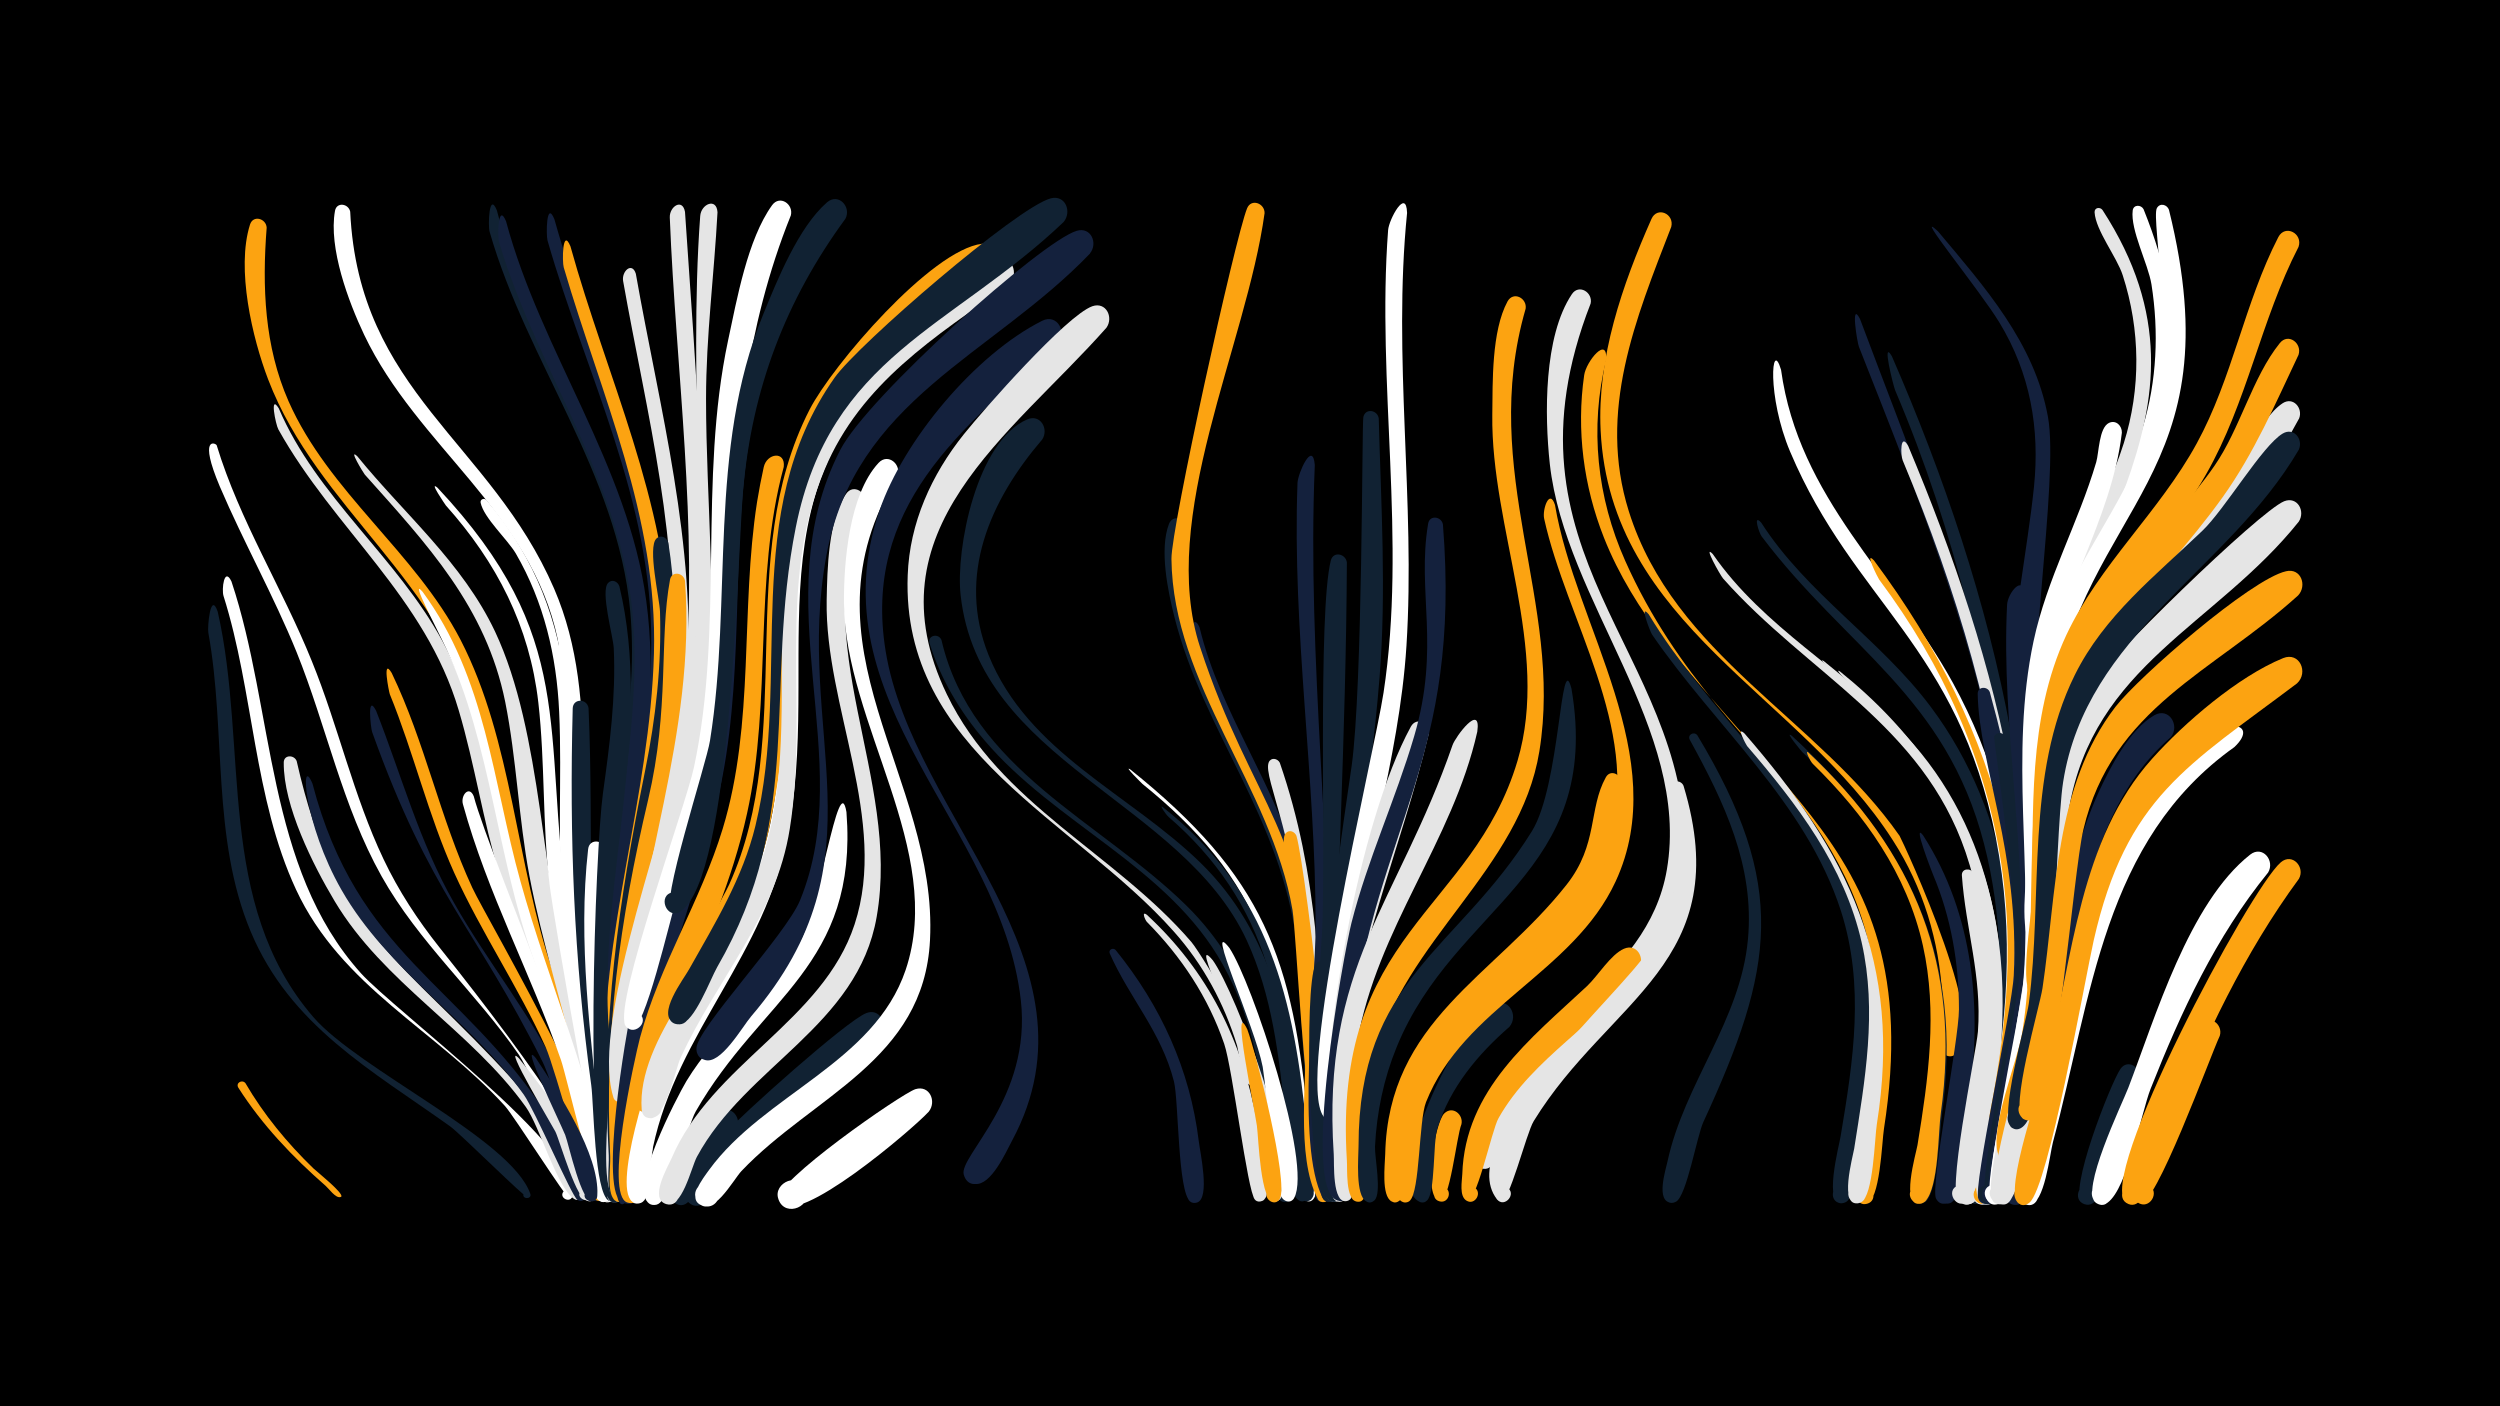 <svg width="1200" height="675" viewBox="-500 -500 1200 675" xmlns="http://www.w3.org/2000/svg"><path d="M-500-500h1200v675h-1200z" fill="#000"/><path d=""  fill="#ffffff" /><path d=""  fill="#fca311" /><path d=""  fill="#ffffff" /><path d=""  fill="#e5e5e5" /><path d=""  fill="#fca311" /><path d=""  fill="#e5e5e5" /><path d=""  fill="#14213d" /><path d=""  fill="#112233" /><path d=""  fill="#fca311" /><path d=""  fill="#e5e5e5" /><path d=""  fill="#e5e5e5" /><path d=""  fill="#ffffff" /><path d="M-396-286.3c11 36.2 31.6 68.7 45.7 103.7 12.7 31.2 19.9 64.5 34.4 95 7.2 15.2 16.4 29.2 26.8 42.3 46.7 58.5 85.5 114.2 73.5 121.4-4.1 2.4-6.6-5-1.9-5.5 5.5-0.6 2.9 8.7-1.4 5.3-3.6-2.8-24.4-58.6-32.1-69.7-20.6-29.8-48.1-53.9-65.9-85.7-18.8-33.6-26.4-71.9-40.7-107.4-11-27.1-25.4-52.7-36.9-79.6-10.3-24.4-2.1-20.9-1.5-19.8z"  fill="#ffffff" /><path d="M-395.5-206.4c14.9 65.4-1.2 140 45.9 194.6 21.8 25.2 94.9 58.6 104.1 84.7 1 3-4.4 2.8-3.1-0.1 1.3-2.9 5.1 1 2.2 2.2-1.2 0.5-33-31.2-37.6-34.4-37.7-26.9-76.7-48.3-95.6-93.3-19-45.3-11.8-96.2-20.4-143.6-0.5-2.5 1-20.3 4.5-10.1z"  fill="#112233" /><path d="M-388.9-220.9c20.7 62 16.4 137.1 62.1 188 16.2 18 106.7 85.2 101.6 106.9-0.9 3.9-6.8 1-4.3-2.1 2.4-3.1 6.6 1.9 3.1 3.7-1.2 0.6-26.8-39.8-31.2-44.7-33.2-36.5-78.6-57.2-100.3-103.9-20.4-43.9-20.3-95-34.8-140.9-1-3.1 0.3-14.3 3.8-7z"  fill="#ffffff" /><path d="M-382.2 19.9c8.8 15.1 20 28.7 32.6 40.9 1.7 1.6 14.8 12.1 13.4 13.6 0 0-0.4 0.3-0.5 0.2-2.2 0.6-5.5-4.1-6.9-5.3-15.9-13.9-30.6-29.3-42-47.2-1.4-2.3 1.8-4.1 3.4-2.2z"  fill="#fca311" /><path d="M-372-390.7c-2.2 28.4-1.1 56.9 10.5 83.3 19.4 43.8 60.7 72.3 82.6 114.6 25 48.5 26.5 107.7 44.3 159.2 2.6 7.5 23.8 58.9 17.1 62.7-3.6 2.1-6.5-3.8-2.8-5.4 3.8-1.7 6.1 4.5 2.2 5.7-10.2 3.2-48.3-165.2-52.4-182.3-16-67.8-76.9-102.6-100.8-165-7.6-19.9-15.4-53.1-8.7-74.3 1.5-4.8 7.8-2.9 8 1.5z"  fill="#fca311" /><path d="M-366.2-304c18.2 42.6 56.8 71.5 78.6 111.8 20.6 38.1 23.6 82.2 36.8 122.9 10.1 31.1 23.7 60.9 32.7 92.4 1.9 6.8 16.5 49.8 9.5 53.1-5.6 2.6-6.2-8.2-0.3-6.3 5 1.7 0.5 9.2-3.4 5.6-3-2.9-12.5-54.8-15.2-63.7-9.5-31.3-23.3-61-32.8-92.2-7.9-25.8-11.8-52.7-19.5-78.6-16-54.4-59.9-87-86.6-134.9-1.3-2.4-4.3-17.3 0.2-10.1z"  fill="#e5e5e5" /><path d="M-357.6-134.7c19.1 84.3 50.9 94.7 104 153.4 5.2 5.7 40.8 50.5 32.2 56.7-3.5 2.5-6.3-4-2.1-4.9 4.9-1 3.3 7.6-0.9 5-8.3-5.3-16.5-34.9-23.3-44.3-26.5-36.9-68.2-59.3-91.7-98.7-10.4-17.4-24.6-45.7-24.4-66.5 0-3.8 5-3.8 6.2-0.7z"  fill="#e5e5e5" /><path d="M-350-123.8c21.5 82.1 70.7 95.5 112.2 158.2 3.3 5 24.2 37.3 18.1 41.5-3.6 2.5-6.4-4.3-2.1-5 5.1-0.9 3.2 7.9-1.1 5-2.7-1.8-20.3-42.9-25.7-50.5-25.8-35.9-65.2-59.3-87.4-98.1-18.4-32.1-20.1-65.9-14-51.1z"  fill="#14213d" /><path d=""  fill="#e5e5e5" /><path d="M-331.9-398.4c4.1 86.7 67.4 110.4 97.9 181 23.6 54.7 8.4 116.8 15 174.5 0.6 4.8 6.5 25.8 1.2 28.1-4.2 1.9-6.8-4.9-2.4-6.4 4.4-1.4 6.2 5.6 1.7 6.6-10.8 2.2-10.4-162-13.8-178.6-12.8-61-67.4-92.5-92.9-146.1-7.5-15.8-17.2-41.7-14-59.5 0.8-4.4 6.5-3.5 7.3 0.4z"  fill="#ffffff" /><path d="M-328.5-281c22.6 27.8 50.5 51.1 66.1 84.1 23 48.9 22.2 120.2 36.9 174.9 3 11 28.3 94.6 18.6 98.8-5.9 2.5-6.2-8.6-0.2-6.4 5.1 1.9 0.2 9.5-3.6 5.7-8.4-8.4-8.8-48-11.7-60.6-7.2-31.9-17.4-63-23.5-95.2-5.2-27.6-6.1-55.9-11.6-83.4-9.2-45.6-37.5-75.6-67.4-109.1-0.6-0.7-8.2-13.1-3.6-8.8z"  fill="#e5e5e5" /><path d="M-319.5-158.9c12.2 31 20.8 63.1 37.4 92.2 16.1 28.5 37.1 53.9 51.3 83.5 3.3 6.9 26 54.9 18.2 59.1-4.4 2.4-6.7-5.6-1.7-5.9 5.8-0.4 2.7 9.3-1.8 5.5-2.9-2.5-18.6-56.1-23.4-65.7-32.6-65.2-53.8-80-81.9-158.5-0.6-1.7-2.6-18.8 1.9-10.2z"  fill="#14213d" /><path d="M-312-177c16 33.2 23.2 69.7 38.7 103.1 7 15.2 81.2 140.3 62.3 149.9-4.6 2.3-6.7-5.9-1.6-6.1 6-0.2 2.5 9.6-2 5.6-3-2.7-18.8-62.4-23.5-72.9-13-28.7-30.9-55-43.9-83.7-12.5-27.8-19.4-57.5-30.9-85.7-0.4-1.1-3.8-18 0.9-10.2z"  fill="#fca311" /><path d=""  fill="#112233" /><path d="M-297.2-216c30.6 41.8 33.6 90.8 47 139 13.6 49.1 34.4 95.2 43.2 145.8 0.6 3.5-3 12.7-5.8 5.6-3.8-9.8 14.1-0.1 3.8 2-0.6 0.1-30.8-104.8-35-116.4-17.4-48.3-20.3-102.5-41.9-148.9-4.1-8.9-17.8-34.5-11.3-27.1z"  fill="#ffffff" /><path d="M-290-265.9c67.6 72.1 50.2 115.1 62.4 203.2 5.8 42.4 16.6 83.9 22.5 126.2 0.4 3 3.9 12.8-2 13.1-4.7 0.3-4.8-7.2 0-6.9 4 0.2 4.4 6.2 0.4 6.9-4 0.7-27.7-136.9-29.5-151.9-3.5-29.1-2.1-58.4-5.4-87.5-4.2-36.7-20-67.3-44.4-94.6-0.2-0.3-8.5-12.3-4-8.5z"  fill="#ffffff" /><path d="M-261.5-399c16 62.2 57.2 114.8 68.9 178 11.2 60.5-9.2 118.3-12.4 178.3-0.2 4.3 2.6 22.2-4.6 21.7-5.3-0.3-4.3-8.6 0.9-7.7 4.5 0.8 4 7.5-0.5 7.7-8.3 0.4-3.6-27.4-3.3-32.3 3.1-51.4 19.8-101.5 15-153.4-6.2-66.5-49.4-119.1-67.5-182.1-0.8-2.9-0.3-19.6 3.5-10.2z"  fill="#112233" /><path d="M-272.6-117.8c7.5 28.8 72 178.9 64.8 193-2.4 4.7-9.1-0.9-5-4.2 4.1-3.2 7.9 4.7 2.8 5.9-4 0.9-18-60.2-20.7-68-14.5-41.6-35.4-80.2-47.1-122.9-1.2-4.2 3-9.2 5.2-3.8z"  fill="#ffffff" /><path d="M-266.5-260c49 57.9 38.9 118.8 43.3 188.9 2.9 45.9 13.5 91.2 19.2 136.9 0.3 2.6 2.8 12.8-3.5 11-3.9-1.1-3-7.1 1.1-6.9 4.1 0.2 4.4 6.3 0.4 6.9-5 0.8-21.9-123.5-23.4-137.2-3.5-32.7-0.7-65.2-2.2-97.9-1.2-26.8-7.3-52.7-20.8-76-4-6.8-15.4-17.1-16.9-24.4-0.3-1.7 1.7-2.4 2.8-1.3z"  fill="#ffffff" /><path d="M-257.1-393.8c16.9 63 58.6 117 67.3 182.2 9.7 71.6-17.3 142.9-15.1 215.1 0.2 6.8 6.2 46.3 0.3 48.5-4.6 1.7-6.9-5.7-2.1-6.9 4.8-1.2 6.2 6.4 1.3 7-7.6 1-6.4-35.9-6.7-41.6-3.5-71.3 18.7-136.4 16.5-204.6-2.3-70.2-45.2-124.3-64.8-189.5-0.9-2.9-0.6-19.5 3.3-10.2z"  fill="#14213d" /><path d="M-250.9 8c12.1 15 35.4 45 34.9 65.4-0.1 5.4-8.8 1.7-5-2.1 3.3-3.3 7.4 3.2 3.1 4.8-4.9 1.8-13.3-28.4-15.5-32.9-0.6-1.4-26.1-44-17.5-35.2z"  fill="#e5e5e5" /><path d="M-242.8 7.9c10.4 15.7 30.8 46.3 29.5 66-0.3 4.8-8 2.6-5.7-1.6 2.7-4.9 8.9 2.6 3.6 4.3-5.4 1.8-11.5-27.2-13.3-31.8-2.4-5.9-22.3-46.9-14.1-36.9z"  fill="#14213d" /><path d="M-233.9-394.8c18 64.5 50.4 126.3 53.9 194 3.4 65.7-21.5 128.5-22.7 194.2-0.3 12.8 7.6 50.6 1 60.4-3.2 4.8-9.9-2.1-4.9-5.1 4.9-3 8.1 6.1 2.3 6.7-7.8 0.9-5.9-36.1-6-41.8-1.9-69.8 22.3-135.1 22.9-204.1 0.6-69-31.2-129.2-49.8-194.1-0.7-2.6-0.6-19.6 3.3-10.2z"  fill="#14213d" /><path d="M-226.2-381.8c17.4 62.8 46.5 122.4 47.9 188.7 1.3 64.5-22.9 126-24.1 190.5-0.2 8.5 4.5 72.2-1.3 72.2-5.8 0-3.8-9.4 1.5-7 5.3 2.4-0.5 10.2-4.3 5.7-6.8-7.9-3.2-40.2-3.4-50.6-2-70 21.9-135 23.8-204.1 1.8-65.8-25.2-123.4-43.3-185.2-0.8-2.6-0.7-19.5 3.2-10.2z"  fill="#fca311" /><path d="M-217.5-160.1c2.7 61.8-1.7 109.7 7.1 173.4 1 7.5 11.4 63.1 4.4 63.4-4.8 0.2-4.8-7.4 0-7.1 5.6 0.3 3.1 9.3-1.8 6.7-6.9-3.7-7.2-46.7-8.4-55.4-8.4-61.2-10.5-119.1-8.9-180.8 0.1-5 6.9-4.9 7.6-0.2z"  fill="#112233" /><path d="M-209.4-91.6c-4.2 43.2-0.3 86.4 4.3 129.4 0.6 5.6 7.4 39.2 0.1 39.3-4.9 0.2-4.7-7.6 0.2-7.1 4.2 0.3 4.4 6.6 0.2 7.1-7.2 1-6.6-30-7.2-35.2-4.7-44.1-10.9-89.9-5.9-134.3 0.6-5.5 8.1-4.5 8.3 0.8z"  fill="#ffffff" /><path d="M-202.7-218.6c16.2 67.7-8.8 138.8-5.4 207.5 0.5 9.8 9.5 88.2 3.5 88.4-5.7 0.1-3.9-9.2 1.3-6.9 5.3 2.3-0.3 10-4.1 5.7-12.7-14.2-6.8-169.3-3.2-195.2 3.2-23.1 6.3-46.3 5.2-69.8-0.3-5.8-6.5-27.4-2.7-31.3 1.9-2 4.6-0.7 5.4 1.6z"  fill="#112233" /><path d="M-194.8-368.6c11.5 65.1 29.2 130.1 24.6 196.8-4 58.6-26.7 113.7-29.6 172.5-0.5 9 2.8 76.3-2.7 76.2-5.9-0.1-3.7-9.6 1.6-7.1 5.3 2.5-0.7 10.3-4.5 5.8-6.3-7.5-2.5-38.1-2.7-48-1.3-69.4 23.5-132 29.7-200.1 5.9-65.4-11.2-128.8-22.5-192.6-0.8-4.7 4.3-9.4 6.1-3.5z"  fill="#e5e5e5" /><path d="M-171.2-398.3c4.3 64.9 13.4 174 7.3 235.4-4.7 47.4-22.9 91.7-30.4 138.5-0.6 3.7 0.1 15.3-6.5 14-5.7-1-3.6-9.9 1.9-8.3 4.8 1.4 3.5 8.7-1.5 8.4-8.3-0.6 27.6-146.6 29.1-163.5 6.6-72.8-4.3-148.9-7.2-221.8-0.2-5.3 6.1-9.4 7.3-2.7z"  fill="#e5e5e5" /><path d="M-179.2-239.5c12.5 78.5-17.7 149.3-21.9 226.6-0.5 10.1 2.8 89.7-1.9 89.7-5.9 0-3.8-9.5 1.5-7.1 5.3 2.5-0.6 10.2-4.4 5.8-3.4-4-1.6-15.8-1.9-20.9-3.7-64.3 4.8-122.1 17.5-184.9 5.1-25.1 7.9-50.5 7.1-76.1-0.2-6.3-6.1-31-1.7-35.1 2.2-2 5-0.5 5.7 2z"  fill="#112233" /><path d="M-171.2-221.2c5.4 73.6-23.3 140.2-28.3 212.5-0.7 9.7 1.8 85.6-3.1 85.6-5.9-0.1-3.7-9.6 1.6-7.1 5.3 2.5-0.7 10.3-4.4 5.8-3.3-3.9-1.5-15.3-1.7-20.3-2.9-59.5 4.6-113.7 18.2-171.4 10.4-44.1 5.2-77 10.5-105.6 0.8-4.4 6.5-3.5 7.2 0.5z"  fill="#fca311" /><path d=""  fill="#ffffff" /><path d="M-155.6-398.1c-1.6 29.9-5.5 59.5-5.5 89.5 0 49.7 5.7 99.3 0.3 148.9-5 46.3-23.1 89.3-31.6 134.8-1.3 7.2-3.7 54.5-9.8 54-7.4-0.6-1.6-12.1 3.3-6.6 4.2 4.7-4.9 9.8-6.8 3.8-11.3-37.5 29.1-137.3 35.5-180.4 11-74 0.4-162.9 6.3-242.2 0.4-5.8 7.9-9 8.3-1.8z"  fill="#e5e5e5" /><path d="M-146.8 43.1c-5.3 5.6-20.5 36.2-27 35.2-7-1-4.8-12 2.1-10.2 8 2.1 1.8 14.3-4.6 9.1-7.7-6.3 15.2-41.1 22.3-44 6.4-2.6 10.4 4.9 7.2 9.9z"  fill="#112233" /><path d="M-139.5-294.3c-9.9 55.2-3.1 111.9-13.7 167-13.7 71.2-42.9 118.9-42.8 195.8 0 3.5-5.5 15.4-7.7 6-3.2-14.2 16.8 6.7 2.8 2.9-12.2-3.4 1.7-82.9 4.1-93.8 7.8-35.3 23.6-68 32.4-103 14.4-57 7.6-116.2 15.9-174 0.9-6.4 9.3-8.5 9-0.9z"  fill="#14213d" /><path d="M-131.4-80.2c-13.4 40.3-43.5 72.1-53.5 114-1.8 7.5-1.9 39.8-7.9 43.2-5.7 3.2-8.9-7.2-2.4-7.7 6.5-0.5 5.1 10.2-1 8-6.9-2.5-0.7-25.9 0-31.2 5.6-40.6 32.8-97 55.9-130.9 3.5-5.1 10.1-0.7 8.9 4.6z"  fill="#e5e5e5" /><path d="M-123.8-275.9c-14.7 54.3-5.5 111.6-17.6 166.3-14.6 66-49.5 106.3-52.2 179.2-0.5 13.1-10.9 4.8-6.9 0.9 6.2-6.1 9.9 9.2 1.6 6.7-11.2-3.5 3.6-69.5 6.1-79.1 9.4-35 29.2-65.8 39.7-100.3 15.5-50.9 8.4-104.9 16.5-156.9 0.9-5.6 2-11.2 3.2-16.7 1.5-6.7 10.5-7.9 9.6-0.1z"  fill="#fca311" /><path d=""  fill="#14213d" /><path d=""  fill="#112233" /><path d="M-120.4-396.6c-43.7 108.5-18.5 218.7-55.1 328.9-2.7 8-15.2 63.4-21.5 61.9-6.9-1.6-1.8-12.2 3.8-7.8 5.6 4.4-3.5 11.8-6.7 5.5-5.4-10.6 28.9-104.5 33-123.6 14.5-67.5 2-137.5 16.4-205 4.2-19.5 9.3-48.4 21.1-64.8 3.7-5.1 10.4-0.5 9 4.9z"  fill="#ffffff" /><path d="M-93.7-110.2c5.7 73.8-40.9 88.9-72.3 143.6-4.4 7.7-11.9 42.1-18.3 44.6-6.8 2.7-8.7-9.2-1.4-8.9 7.3 0.4 4 12-2.4 8.7-10.8-5.8 13.2-51.5 17.6-58.9 14.7-24.2 37.8-41.5 53.4-65 10.3-15.6 19.7-86.1 23.4-64.1z"  fill="#ffffff" /><path d="M-84.9-258.2c-28.7 68 17.5 130.8 5.7 198.3-9.1 52.4-62.8 71.6-86.3 115.2-2.7 5-7.2 25.7-15.1 22.5-5.3-2.1-3-10.4 2.6-9.5 6.6 1.1 4.3 11.5-2.1 9.7-8.5-2.4 0.5-17.6 2.4-21.9 19.4-45.5 72.7-65.9 87.9-112.4 16.4-49.9-14.3-104.8-13.4-155.6 0.3-14.7 0.7-38.4 9.3-51 3.5-5.2 10.3-0.7 9 4.7z"  fill="#e5e5e5" /><path d="M-77.2-4c-17.1 22.5-43.1 35.2-63.3 54.5-5 4.8-22.8 34.6-29.4 26.2-4-5.1 2.8-11.9 7.8-7.8 5.9 4.8-2.1 13.6-7.4 8.2-7.1-7.2 12.6-27.6 17-32.6 8.3-9.3 58.9-54.6 68.3-58.2 6.3-2.5 10.2 4.8 7 9.7z"  fill="#112233" /><path d="M-69.3-271.3c-49.8 81.2 19.7 144 15.7 222.6-2.9 57.8-56.1 74.6-90.5 110.8-3.8 4-14.6 24-21.2 14.5-3.8-5.5 3.7-12.1 8.7-7.5 4.2 3.9 0.5 11.1-5.1 9.9-10.1-2.1-0.5-13.8 2.1-17.5 26.5-36.3 79.2-51.3 94.3-95.9 19.3-57.3-29.2-118.2-29.6-176.3-0.1-19.5 2.5-51.9 16.6-67.1 4.6-5 11.3 0.9 9 6.5z"  fill="#ffffff" /><path d="M-62-331c-83 68.7-40.1 154.6-62.3 242.2-13.8 54.5-56.6 92.5-64.1 150.2-0.5 4 1 17.2-6.2 16.2-5.6-0.8-3.8-9.6 1.7-8.1 5.5 1.4 2.8 9.9-2.6 7.9-12-4.6 8.7-65.7 12.5-74.6 11.3-27.1 30.6-49.8 42.7-76.4 29.5-64.6 1.4-139.4 26.5-205.9 7.7-20.5 23.8-51.9 44.2-62.5 7.3-3.8 12.4 5.6 7.6 11z"  fill="#ffffff" /><path d="M-54.2 33.6c-7.6 8.3-63.5 56.1-71.4 43.5-5.1-8 8-15.4 12.2-6.8 4.2 8.5-9.6 14.5-12.9 5.5-2.9-7.9 59.1-50.9 65.7-53 6.8-2.1 10.3 5.9 6.4 10.8z"  fill="#ffffff" /><path d="M-48.1-192.8c14.5 62.3 76.3 86.8 117.8 127.7 30.6 30.2 41.2 69.6 46.7 111 0.7 5 6.9 28.4 1.6 30.8-3.6 1.6-6.5-3.5-3.3-5.8 3.7-2.7 7.7 3.3 3.7 5.6-7.5 4.3-7.6-20.4-8-23.7-4-30.8-8-62.2-23.4-89.7-26.3-47.3-80.4-67.5-114.5-107.8-11.6-13.6-21-29.3-26.3-46.5-1.2-3.8 4.3-5.1 5.7-1.6z"  fill="#112233" /><path d=""  fill="#14213d" /><path d="M-94.2-395c-28.8 39.3-44.8 81.7-49.1 130.3-2.9 33.1-5.3 186.1-30.1 202.2-6.7 4.3-11.3-8.1-3.5-9.2 7.9-1.1 6.9 12.1-0.7 9.8-6.3-1.9 16.8-71.9 18.4-82.6 10.9-68-1.2-139.3 25.5-204.5 6.8-16.6 16.9-41.9 30.7-53.9 5.5-4.7 11.8 2.3 8.8 7.9z"  fill="#112233" /><path d="M-23.7-370.1c-143.6 99.2-78.1 134.6-107.4 269-9.9 45.8-42.7 81.6-53.9 126.9-2.9 12-13 5.8-9.1 0.7 7.1-9.5 12 12.2 1.6 6.8-16.7-8.7 36.8-96.1 42.5-108.7 32.7-72.3 1.9-156.3 38.6-228 10.8-21.1 58.4-76.7 82.8-79.6 7.8-0.9 9.9 8.4 4.9 12.9z"  fill="#fca311" /><path d="M-16-363.2c-35.1 24.7-70.7 47.1-88.1 88.4-23.5 55.5-7.6 115-16.8 172.6-6.7 42.4-35 72.2-52.4 109.9-2.5 5.4-7.7 31.4-15.4 28.9-7.1-2.3-0.9-13 4.6-7.9 6.4 5.9-7.2 12.5-7.9 3.8-2.4-33.4 35-71.6 49.3-99.5 36.4-71-0.6-155.6 36.1-227.6 15.6-30.7 51-68.4 84.1-81 8.1-3.1 12.3 7.3 6.5 12.4z"  fill="#e5e5e5" /><path d=""  fill="#14213d" /><path d="M0.3-289.1c-25.1 29.3-41.1 65.3-25.8 103.5 18.9 47 67.8 66.5 101.9 99.9 34.4 33.7 43.1 78.5 48 124.5 0.6 5.6 7.3 35 2 37.4-4.9 2.2-6.7-6.5-1.3-6.4 6.2 0.1 2.1 10.1-2.4 5.8-6.2-6-4.9-31.5-5.8-40.1-3-28.7-6.3-57.8-18.5-84.2-31.2-67.1-128.4-85.4-137.3-165.6-2.5-22.2 7.8-74.1 32-84.4 6.3-2.7 10.4 4.6 7.2 9.6z"  fill="#112233" /><path d="M7.6-334.9c-46.5 40.7-93.7 78.4-82.5 147.4 13 80 106.6 149.5 60.7 235-3 5.6-10.1 21.7-17.8 20.8-9.8-1-4.7-16.6 3.8-11.5 10 5.9-6 18.2-9.2 7-2.5-8.8 32.7-36.8 27.4-83.7-9.6-84.3-99.3-143.1-67.8-235.2 11.5-33.5 45.8-74.7 78-90.9 7.3-3.7 12.3 5.7 7.4 11.1z"  fill="#14213d" /><path d="M10.5-393.4c-53.4 50.8-112.1 64.4-128.5 146.4-15.4 77.2 4.6 137.9-37.8 211.3-3.3 5.8-10.8 26.3-17.6 27.3-8.5 1.1-7.3-13 0.9-10.5 7 2.2 3 13-3.7 10.1-9.1-3.9 4.5-21.4 7-26 12.5-22.2 25.7-43.7 31.8-68.8 17.6-72.2-8-149.8 38-215.1 11.2-15.9 87.6-81.9 103.8-86.1 7.1-1.8 10.2 6.6 6.1 11.4z"  fill="#112233" /><path d="M23.3-378.4c-47.2 49.2-112.8 70.2-126.6 144.9-15.8 85.5 29.1 145-36.1 221.3-4.3 5-14.8 23.8-22.5 20.9-8.9-3.4-0.2-16.5 6.4-9.8 7.7 8-10.1 15.3-10.2 4.3-0.1-9.1 43-54.6 49.7-71 27.9-68-17.9-143.7 19.3-216.2 13.1-25.5 96.5-100.1 113.5-105.2 6.9-2.1 10.3 6 6.4 10.8z"  fill="#14213d" /><path d="M31.1-342.7c-46 52-114.8 96.9-76.6 176 25.5 52.9 80.7 76.1 117.4 118.9 5 5.9 42.2 66.4 29.7 68.7-3.6 0.6-5.1-4.6-1.7-6 3.4-1.4 6 3.4 3 5.5-6.2 4.3-8.3-15.8-9.1-18.5-6.2-20.3-16.3-39-30.4-54.8-47.5-53.5-130.9-86.7-127.7-171 0.9-25.1 11.4-48.2 26.9-67.6 9.6-12 49.2-57 61.7-61.5 6.6-2.3 10.3 5.3 6.8 10.3z"  fill="#e5e5e5" /><path d="M35.5-44c21.7 26.8 35.7 57.4 39.9 91.7 0.6 5.2 5.6 27.5-0.8 29.5-5.8 1.8-6.6-8.2-0.6-7.4 6 0.8 2.5 10.2-2.6 6.9-6.1-4-5.6-48.3-7.9-57.6-6.1-23.9-21.3-39.9-30.8-61.4-0.8-1.9 1.6-3 2.8-1.7z"  fill="#14213d" /><path d="M42.5-130.7c64 51.3 78.4 90.5 85.5 170.9 0.5 5.6 6.6 33.8 1.6 36.1-4.8 2.2-6.7-6.4-1.3-6.4 6.2 0.1 2.1 10.1-2.4 5.7-5.2-5-12.7-104.5-19.4-123.6-11.1-31.6-32.5-55-58.1-75.7-0.3-0.3-9.3-9.1-5.9-7z"  fill="#ffffff" /><path d="M50.5-60.9c29.3 27.1 45.9 60.5 52.8 99.6 1 5.6 8.7 35.2 2.7 37.7-5.9 2.5-6.1-8.7-0.1-6.4 5.1 1.9 0.2 9.5-3.6 5.6-3.5-3.5-10.7-63-14.7-74.6-7.7-22.4-20.5-41.7-37.1-58.5-0.8-0.8-2.8-5.5 0-3.4z"  fill="#e5e5e5" /><path d="M58-112.7c51.3 40.5 63.3 92.6 69.2 154.9 0.5 5.3 6.7 31.7 1.5 34-5.7 2.6-6.2-8.3-0.3-6.2 5 1.7 0.4 9.3-3.4 5.6-5-4.9-11.8-95.2-16.8-112-8.5-28.3-24.8-52.1-47.2-71.4-1.5-1.3-4.6-6-3-4.9z"  fill="#112233" /><path d="M69.4-246.5c-9.6 59.1 33 102.9 50.1 155.9 15.9 49.2 11.6 100.4 16.7 151.1 0.4 3.8 4.3 13.8-0.4 15.9-4.1 1.9-6.7-4.8-2.4-6.2 4.3-1.4 6.2 5.5 1.7 6.4-7.5 1.6-11.2-111.4-12.7-123.7-7.5-61.1-44.5-100.8-58.7-156.8-3.1-12.3-7.3-32.3-2.6-44.6 1.9-4.9 8.3-2.6 8.3 2z"  fill="#112233" /><path d="M75.8-198.8c9.9 41.3 37.1 76.2 47.8 117.6 12.6 48.6 7.6 98.6 13.5 147.9 0.3 2.5 2.8 11.6-3.1 10.2-3.8-0.9-3.1-6.6 0.7-6.6 3.9 0 4.5 5.8 0.7 6.6-6.7 1.4-12-123.5-14.1-137-7.5-48.5-34.6-86.3-49.6-131.8-1.3-4 1-14.3 4.1-6.9z"  fill="#14213d" /><path d="M82.2-39c11.2 15.8 41.9 97.5 32.7 113.9-2.6 4.7-9.3-1.2-5-4.4 4.4-3.2 7.9 5 2.7 6.1-6.1 1.2-11.6-55-13.3-62.4-4.1-18.2-29.1-67.6-17.1-53.2z"  fill="#e5e5e5" /><path d="M90.1-45c10.9 16.3 40 103.8 31.1 120-2.6 4.7-9.3-1.2-5-4.3 4.3-3.2 7.9 4.9 2.7 6-6.3 1.3-11.4-57-12.8-64.6-3.7-19.4-28.2-72.7-16-57.1z"  fill="#ffffff" /><path d="M98.7-5.9c4.1 10.8 20 73.4 15.6 81.3-2.6 4.7-9.3-1.2-5-4.4 4.4-3.2 7.9 5 2.7 6.1-7.1 1.4-7.9-31.6-8.7-36.8-1.2-8.5-12.6-62.7-4.6-46.2z"  fill="#fca311" /><path d="M107-397.7c-8.8 63.7-51.3 146.3-31 208.2 25.6 77.8 52.5 86.8 57.1 182.5 0.4 8.8 5.6 34.9 0.7 41.9-3.4 4.9-10-2.3-4.9-5.3 5.1-3 8.1 6.3 2.2 6.9-4.8 0.5-8.9-88.8-10.7-99.7-10.1-59-57.5-108.4-58.1-168.5-0.2-14.8 30.5-153.9 36.3-168.3 2-4.9 8.5-2.4 8.4 2.3z"  fill="#fca311" /><path d="M114.3-133.9c18.5 53.5 19.9 106.9 21.5 162.8 0.2 6.2 5.7 47.1 0.2 47.7-5.3 0.5-4.3-8.2 0.8-6.5 5 1.7 0.4 9.2-3.4 5.6-7.1-6.9-6-91.7-6.7-107.2-2.9-63.8-20.8-95.2-17.7-102.6 1.1-2.5 4.2-1.9 5.3 0.2z"  fill="#e5e5e5" /><path d="M122.3-98.8c4.7 16.5 23.6 174.7 13.4 175.8-6.2 0.6-3.2-9.8 1.7-6 4.2 3.2-2.5 8.9-5 4.2-10.5-20.1-5-58.5-5.6-80.7-0.5-21.2-1.5-42.4-4.6-63.4-0.8-5.6-8.6-26.9-5.1-31.1 1.7-2 4.3-0.9 5.2 1.2z"  fill="#fca311" /><path d="M131.1-276.8c-3.9 94.2 8.9 187.5 7.3 281.8-0.1 8.2 3.6 71.4-0.2 71.8-6.2 0.6-3.2-9.8 1.7-6 4.2 3.2-2.6 8.9-5 4.2-13-25.1-3.4-100.5-3.4-130.8 0-71.1-11.3-141.2-8.7-212.4 0.2-4.6 7.3-20.7 8.3-8.6z"  fill="#14213d" /><path d="M138.7-35c-0.1 14.7 5.1 104.2 1.9 110.1-2.5 4.7-9.2-1.1-4.9-4.3 5-3.7 7.8 6.7 1.6 6-9.2-1.1-11.4-103.4-5.9-113.6 2-3.8 6.9-1.8 7.3 1.8z"  fill="#112233" /><path d="M146.5-230c-0.4 83-5.2 165.6-6.8 248.5-0.2 12.5 7.6 46.6 2.2 56.6-3 5.5-9.9-2.8-4-4.8 5-1.6 5.9 7.1 0.6 6.5-14.7-1.7-4.6-115.4-3.9-129.4 1.8-36.5-2.1-153.4 4.2-178.4 1.2-4.6 7.2-3.2 7.7 1z"  fill="#112233" /><path d="M154.7-94.3c-7.8 45.6-14.2 92.5-13 139 0.1 5.7 5 27.8 1.2 31.3-3.9 3.6-8.4-4-3.3-5.7 5-1.6 5.9 7.1 0.6 6.5-20.4-2.4 2.5-153 5.4-170.2 1-6.3 9.5-8.5 9.1-0.9z"  fill="#e5e5e5" /><path d="M161.8-299.1c1.1 41.4 3.7 82.7 0.4 124.1-4.6 58.3-16.2 115.8-19.8 174.2-1.1 17.8-1.8 35.7-0.8 53.5 0.3 4.7 4.4 20 0.9 23.3-3.9 3.6-8.4-4-3.3-5.7 5-1.6 5.9 7.1 0.6 6.5-22.8-2.7 6.1-188.6 9-209.2 5.3-38.3 4.9-164.1 5.6-167.4 1-4.5 6.9-3.4 7.4 0.7z"  fill="#112233" /><path d=""  fill="#fca311" /><path d="M175.4-397.8c-7 69.5 4.1 138.5-0.3 207.8-3.5 55.1-21.7 108.2-28.4 162.9-1 8-2.5 64.8-8.5 64.5-6.1-0.4-3.4-10.2 2.1-7.3 5.4 2.9-1.2 10.7-5 5.8-13.7-18.1 24.1-172.8 28.8-203.4 11.2-73.3-3.4-148.3 2.2-222.1 0.4-5.1 8.7-20.5 9.1-8.2z"  fill="#ffffff" /><path d="M185.8-147.8c-13.4 56-36.4 106.2-40.7 164.6-0.6 7.6 1.1 61-2.9 60-3.8-0.9-3.1-6.6 0.8-6.6 3.9 0 4.5 5.8 0.6 6.6-7 1.5-6.2-19.4-6.4-23-3.9-52.3 15-159.2 40-205 2.8-5.1 9.4-1.6 8.6 3.4z"  fill="#e5e5e5" /><path d="M192.6-248.3c9 112.8-31.2 143.8-44.6 242.7-1.8 13 0.9 75.3-1.8 80.3-3 5.5-9.9-2.9-4-4.8 5.1-1.6 5.9 7.2 0.6 6.5-19.3-2.4 2.4-119.6 5.9-133.4 7.8-30.7 21.2-59.3 30.1-89.6 12.7-43.2 1.2-69.1 6.7-102 0.7-4.4 6.4-3.5 7.1 0.3z"  fill="#14213d" /><path d="M201.5 39.6c-2.4 5.8-5.6 38.6-10.7 37-4.7-1.5-1.9-8.7 2.6-6.7 3.8 1.7 1.9 7.7-2.2 6.8-8.5-1.8-2.6-37.9 2.1-42.3 4-3.8 9.2 0.6 8.2 5.2z"  fill="#fca311" /><path d="M209.1-148.8c-11.8 52.6-48.2 94.6-57.6 148.9-3.2 18.5-4.7 37.4-3.9 56.3 0.1 3.2 4.8 21.9-2.6 20-3.8-0.9-3.1-6.7 0.8-6.6 3.9 0.1 4.4 5.9 0.7 6.7-7.2 1.5-6-18.4-6.3-22.4-6-90.5 30.8-120.7 57-196.4 1.4-4.1 13.9-20.8 11.9-6.5z"  fill="#e5e5e5" /><path d=""  fill="#112233" /><path d="M224.5-7.1c-15.3 13.3-28.4 29.1-34.6 48.7-2.1 6.6-0.9 31.3-5 34.7-4.3 3.6-8.5-4.7-3.2-6.1 6.3-1.6 4.9 9.7-0.8 6.4-16.7-9.2 17.7-84.5 35.9-94.4 7.1-3.9 12.4 5.2 7.7 10.7z"  fill="#112233" /><path d="M232.3-351.8c-22.7 78.4 18.2 141 6.6 212.4-9.2 56.9-65.1 90.8-79.3 147-4.3 17-6.3 34.8-5.5 52.4 0.1 2.9 4.1 18.5-3.1 16.7-3.8-0.9-3.1-6.7 0.9-6.6 4.6 0.1 4 7.3-0.5 6.7-5.7-0.7-4.6-16-4.9-19.8-6.9-109.5 60.2-119 81.9-191.8 15.9-53.4-12.8-111.8-12.1-166.1 0.2-15.7-0.4-40.1 7.3-54.4 2.8-5.1 9.5-1.6 8.7 3.5z"  fill="#fca311" /><path d=""  fill="#14213d" /><path d="M246.4-257.6c9.8 58.2 56.6 121.3 29.1 180.7-20.3 43.9-72.9 60.3-91 105.9-3.5 8.8-2.9 43.2-7.8 47.3-4.2 3.6-8.5-4.5-3.2-6 5.3-1.5 5.8 7.7 0.4 6.8-5.9-1-4.1-16.5-4-20.3 1.3-81.7 84.7-90.9 103.1-156.2 14.3-51-21.1-103.1-31.8-151.6-1-4.4 2.6-14.8 5.2-6.6z"  fill="#fca311" /><path d="M254.3-169.5c15.2 89.5-55.9 103.5-83.9 172.1-6.2 15.1-9.6 31.4-10.4 47.8-0.2 5.1 3.4 22.5-0.3 25.8-4.7 4.2-8.5-6.1-2.2-5.9 5.4 0.1 3.2 8.8-1.6 6.4-5.5-2.7-3.8-21.4-3.8-26.5 0-80.8 47.5-93.7 83.2-151.2 13.7-22.1 13.7-88.7 19-68.5z"  fill="#112233" /><path d="M263.5-354.3c-46.9 120.5 45.5 165.9 45.6 263 0.1 59-50.6 80.3-80.1 122.6-3.6 5.1-11.4 31.2-17.6 29.6-5-1.3-3.9-9 1.3-8.8 6.1 0.2 5.2 9.8-0.8 8.9-8.2-1.2-1.3-16.6 0.1-20.4 17.8-49.7 78.8-68.6 88.1-123.2 11.5-67.5-48.9-128.7-56.2-194.8-2.5-23.2-3-61.1 10.6-81.4 3.4-5.1 10.2-0.8 9 4.5z"  fill="#e5e5e5" /><path d="M270.9-327.1c-7.9 32.5-4.4 65.8 9.2 96.3 49.5 111.1 147.4 124.7 124.2 272.6-1 6.2-1.8 35-8.6 36.1-4.9 0.7-6.8-6.4-2.1-8.2 5.4-2.1 8.2 6.6 2.6 8.1-10.2 2.7-2.7-24.3-2.1-28 5.4-34.1 10.7-68.1 1.6-102.1-20.4-75.6-97.3-117.6-125.8-189.6-9.8-24.8-13.3-51.6-9.5-78 0.9-6.6 11.5-19.5 10.5-7.2z"  fill="#fca311" /><path d="M278.1-124.9c2.2 67.4-63.1 85.5-91.8 135.8-12.1 21.2-9.8 61.3-14.4 65.3-4.9 4.2-8.5-6.3-2.1-6.1 5.5 0.3 3.1 9-1.8 6.6-5.1-2.6-3.2-17.8-3.1-22.7 1.4-64.2 52.3-85.2 87.1-129.4 15.2-19.3 10.4-36.4 18.8-51.5 2.1-3.8 6.9-1.7 7.3 2z"  fill="#fca311" /><path d="M286.7-35.2c-19.5 26.7-51 42.8-67.4 71.9-3.4 5.9-10.9 43.1-15.7 39.4-3.4-2.7 0-8.1 3.8-6.3 4.5 2.2 0.7 9.1-3.5 6.5-3.6-2.2-2.1-9.4-2-12.7 1.3-40.6 32.7-64.9 59.9-90.3 5.2-4.9 11.3-15.1 17.7-17.9 6.2-2.7 10.2 4.4 7.2 9.4z"  fill="#fca311" /><path d="M291.4-205.1c27.2 45 69.6 79.7 92.1 127.7 17.7 37.8 16.8 77.3 9.9 117.6-1 5.8-2.5 38.6-10.2 37.3-4.9-0.8-4.4-8.2 0.5-8.4 4.9-0.2 6.1 7 1.3 8.3-10.4 2.8-2.1-27.9-1.5-32 6.1-36.4 11.7-72.3 0.1-108.3-16.8-52-60.5-88.5-90.6-132.5-0.9-1.3-6.4-15.5-1.6-9.7z"  fill="#112233" /><path d="M302.2-391.1c-17.2 44.4-35.4 88.5-20.4 136.4 21.7 69.3 90.7 99.6 130 155.9 1 1.5 47.5 100.6 25.1 105.7-5.4 1.2-6.8-7.4-1.3-8 4.7-0.5 6.2 6.3 1.8 7.9-9 3.1-4.9-24.1-5.1-28.4-1.4-26.6-9.2-52.5-23.7-75-44.6-69.9-135.7-103.2-140.3-196.8-1.7-34.9 10.4-69.9 24.4-101.5 2.7-6.2 11.1-2.5 9.5 3.8z"  fill="#fca311" /><path d="M308.1-122.8c25.6 84.8-35.7 102-71.9 160.9-3.7 6-11.9 40.3-16.1 38.7-4.8-1.9-1.4-9.3 3.1-6.9 5.3 2.8-1.1 10.4-4.7 5.7-21.7-28.1 59.5-98.2 73.2-120.1 8-12.7 13-27.1 14-42.1 0.9-12.3-3.4-23.5-3.5-35.4 0-3.7 4.7-3.8 5.9-0.8z"  fill="#e5e5e5" /><path d="M314.7-147.1c43.7 72.6 37 111.8 2.9 185.7-3.1 6.8-8 35.4-13.1 38.2-5.8 3.2-8.8-7.3-2.3-7.8 5.6-0.4 5.7 8.5 0.1 8.3-7.8-0.3-2.7-16-1.9-19.8 8.1-37.5 35-67.6 38.6-106.5 3.3-35.3-11.4-65.9-27.9-95.9-1.3-2.4 2-4.2 3.6-2.2z"  fill="#112233" /><path d="M322.1-234.1c24.4 35.4 63.3 55.7 92.2 86.7 43 45.8 52.8 109.2 43.9 169.5-1.3 9.1-4.1 52-12.2 55.6-7.6 3.4-8.1-11-0.3-8.3 7.8 2.8-1.7 13.6-5.5 6.3-5.8-11.4 8.4-48.5 10.3-61.6 5.2-35.1 4.5-71.1-7-105-20.9-61.3-76-85.8-116.4-131.4-1.4-1.6-9.9-16.8-5-11.8z"  fill="#e5e5e5" /><path d=""  fill="#14213d" /><path d="M337.3-148c49.9 57.4 75.9 110 63.6 187.5-1.1 6.8-1.6 34.5-7.6 37.6-5.1 2.7-8.9-5.7-3.5-7.8 5.4-2.1 8.2 6.6 2.6 8.1-10 2.7-3-22.3-2.4-26 5.2-33 11.1-65.8 3.6-99-8.3-36.7-31-66.4-55-94.3-0.4-0.5-5.5-9.9-1.3-6.1z"  fill="#e5e5e5" /><path d="M345.4-249.1c21.8 34 57.2 56.1 81.3 88.3 39 52 46.9 120 36.8 182.7-1.5 9.1-4.6 52-12.8 55.5-7.7 3.3-8.1-11.2-0.3-8.3 7.8 2.9-1.8 13.7-5.5 6.2-6-12 9.3-51.1 11.4-64.8 5.4-35.2 5-71-4-105.6-18.3-70.8-66.3-93.8-106.7-147.4-1.2-1.5-4.4-11.3-0.2-6.6z"  fill="#112233" /><path d="M354.9-322.5c8.5 61.6 53.8 98.3 82.4 150.1 39.4 71.7 38.8 150.8 22.4 228.7-1 4.8-1.2 23.8-9.3 21.8-5.1-1.3-4-9 1.2-8.9 5.2 0.1 5.9 7.9 0.7 8.9-11 2.1 0.8-34.9 1.9-40.2 9.4-45.3 12.9-90 3.8-135.7-18.2-91.9-68.1-113.1-98.7-185.3-11.3-26.7-9-55-4.4-39.4z"  fill="#ffffff" /><path d="M360.1-146.8c55.9 51.5 82.9 105.8 71.9 182.9-1 7.2-1.8 37.9-8.4 41.1-5.3 2.6-8.9-6-3.3-8.1 5.6-2 8.2 7 2.4 8.4-10.4 2.5-2.1-25.3-1.4-29.5 5.4-32.8 9.7-66.1 1.3-98.8-9-35.5-31.4-63.5-57.5-88.2-0.3-0.3-9-10.7-5-7.8z"  fill="#112233" /><path d="M367.9-138.9c51.3 48.2 73.5 102.6 63.7 173.1-1.3 9.1-1 35.9-7.5 42.4-4.2 4.1-10.4-2.9-5.7-6.6 5.4-4.3 10.4 6 3.7 7.7-10.3 2.4-2.3-24.3-1.7-28.1 5.2-31.7 9.7-63.8 2.6-95.7-7.7-34.5-27.9-62.8-52.8-87.2-1.4-1.4-3.9-6.7-2.3-5.6z"  fill="#fca311" /><path d="M375.4-182.7c77.8 62 97.8 127.7 79.6 224.9-1.2 6.3-3 35.2-10.2 35.9-6 0.6-6.4-9-0.3-8.9 5.2 0.1 5.9 7.8 0.8 8.8-10.9 2.2-0.7-29.4 0.2-34.2 7.7-39.5 12.5-79.1 3-118.8-10-41.8-34.5-73.8-67.3-100.7-0.3-0.2-9.3-9.2-5.8-7z"  fill="#e5e5e5" /><path d="M383.2-177.7c71.6 57.6 88.5 133.8 71.7 221.7-1.1 6-2.6 33.2-9.8 33.9-5.2 0.5-6.7-7.1-1.7-8.7 5.8-1.8 8.2 7.4 2.2 8.6-10.8 2.2-1-27.9-0.1-32.2 7.5-38.3 12.7-76.8 4.6-115.6-8.4-40.5-30-73.8-61.3-100.5-0.2-0.2-9.2-9.4-5.6-7.2z"  fill="#e5e5e5" /><path d="M392.8-346.9c47.2 126 101.6 247.7 73.2 385.4-1.3 6.5-4.2 39.1-11.7 39.7-5.2 0.4-6.7-7.3-1.7-8.8 5.9-1.8 8.2 7.6 2.1 8.8-11 2 1.8-39.3 3-44.9 9.8-46.6 11.9-92.2 5.2-139.4-11.6-80.4-41.1-152.5-70.6-227.4-0.8-1.9-4.2-22.5 0.5-13.4z"  fill="#14213d" /><path d="M399.5-231c61.9 83.2 84.3 171.4 63.2 273.7-1.3 6.2-3.3 34.5-10.6 35.2-5.2 0.4-6.7-7.3-1.6-8.8 5.9-1.8 8.2 7.6 2.1 8.7-11 2.1 0.2-31.9 1.2-36.9 8.7-41.8 13.3-83.3 6.9-125.8-7.7-51-28-95.7-58.7-136.9-0.5-0.6-7.4-14.3-2.5-9.2z"  fill="#fca311" /><path d="M408.1-329c49.3 113.1 83.7 245.5 58 368.6-1.4 6.5-4.1 37.8-11.5 38.4-7.2 0.5-5.5-11.2 1.3-8.7 7.9 2.9-2 13.8-5.7 6.2-2.7-5.6 11.6-60 13.3-70.7 5.5-34.3 5.4-68.7 1.2-103.1-8.8-73.1-26.1-146.4-55-214.3-0.8-1.8-6.7-25.1-1.6-16.4z"  fill="#112233" /><path d="M415.9-286c44.1 104.8 73 215.7 49.1 329.1-1.3 6.2-3.5 34.5-10.8 35.1-7.1 0.5-5.5-11.2 1.2-8.8 7.9 2.9-1.9 13.8-5.6 6.2-5.9-12 9.7-50.5 12.1-64 5.6-32 6.7-64.1 3.5-96.4-6.8-67-26.1-132.2-52.1-194.2-1.1-2.6-1.2-13.7 2.6-7z"  fill="#e5e5e5" /><path d="M423.1-99c24.6 38.3 28.3 83.7 22 127.8-1 7.4-3.7 48-11.4 48.8-6.9 0.8-5.7-10.8 0.9-8.5 7.8 2.6-1.4 13.5-5.3 6.2-2.9-5.5 11-76.4 11-90.8 0-22.1-3.8-44.2-12.4-64.6-0.5-1.2-10.2-26-4.8-18.9z"  fill="#14213d" /><path d="M430.2-389c22.4 26.7 46.3 53.5 52.8 89 5.6 30.3-11.5 127.4-7.1 188.4 3.4 48.1 3.8 94.7-5.9 142.2-1.1 5.2-1.7 24.2-8.7 24.6-7.3 0.4-5.3-11.6 1.4-8.9 6.8 2.7 0 12.7-5 7.4-6.6-7 9.4-56.9 10.7-67.8 6.3-52.9-3-105.1-2.6-158 0.2-31.9 7.2-62.5 10.5-94.1 2.9-28.1-1.8-54.7-16.6-79-9.1-15.1-42.4-55.7-29.5-43.8z"  fill="#14213d" /><path d="M441.2 60.8c-0.8 4.2-0.3 18.5-7.7 16.8-5.8-1.3-3.3-10.4 2.4-8.5 4.9 1.6 3.2 9.1-1.9 8.6-7.2-0.8-3.3-17.1-0.8-20.4 3-3.9 8.1-0.8 8 3.5z"  fill="#14213d" /><path d="M447.2-80.9c11.1 31.1 13.5 142.3-2.8 157.4-5.2 4.8-11.1-5.3-4.4-7.5 6.7-2.2 7.8 9.5 0.8 8.7-7.5-0.9 7.8-72.5 8.6-82.5 2-26.6-5.9-49.3-7.7-75-0.2-3.4 4.2-3.8 5.5-1.1z"  fill="#e5e5e5" /><path d="M455.1-167.8c18.4 66.2 25.1 132.9 11.7 200.7-1.4 7.1-5.2 44.5-12.8 45-8.4 0.6-4-13.3 2.5-8 5.6 4.5-3.7 11.9-6.9 5.5-2.7-5.5 16.2-91 17-107.1 2.9-59-16.7-101.2-17.3-135.2-0.1-3.7 4.7-3.8 5.8-0.9z"  fill="#14213d" /><path d="M463.2-145.6c13.7 67.4 14.6 130.4 0.1 197.6-1.3 5.9-1.8 20.8-6.2 24.7-5.4 4.8-11.2-5.6-4.3-7.7 6.9-2.1 7.8 9.8 0.7 8.8-5.8-0.8 12.8-94.6 13.6-106.9 2.3-38-10.5-116.5-9.9-117.5 1.6-2.7 5.1-1.6 6 1z"  fill="#112233" /><path d="M471.8-214.8c-5.7 85 14.3 166.9-3.5 251.6-1.5 7.3-3.9 37.8-10.7 40.7-5.7 2.4-8.9-6.8-3.1-8.5 6.9-2 7.7 9.9 0.7 8.8-5.5-0.8 13.8-99.5 14.5-112.2 3.4-58.6-9.2-116.7-6.3-175.3 0.3-5.7 7.8-14.8 8.4-5.1z"  fill="#14213d" /><path d="M528.9-399.6c45.4 112.7-29 143-44.9 236.9-2.1 12.7-2.3 117.5-7.1 117-6.3-0.5-3.2-10.6 2.3-7.4 6.4 3.7-3.6 11.7-5.8 4.6-3.9-12.9 0.2-33.8-0.1-47.5-2.5-135 26.4-103.5 55.3-199.1 6.7-22.1 7.7-45.6 4.1-68.4-1.6-9.9-10.2-26.1-9-35.5 0.4-2.9 4-2.8 5.2-0.6z"  fill="#ffffff" /><path d=""  fill="#ffffff" /><path d="M495.8-199.1c-29.2 67.5-8.4 147.8-21.9 219-1.8 9.4-5.9 54.4-14.5 57.9-6.7 2.8-8.8-9-1.5-8.7 6.2 0.2 5.3 9.9-0.9 9-8.2-1.2 10.2-70.6 11.7-80.3 9.9-62.1-5.1-128.2 13.4-188.8 1.2-3.9 2.2-11.1 5.5-13.9 4.3-3.7 9.4 1 8.2 5.8z"  fill="#ffffff" /><path d="M509.2-399.2c64.6 99.6-25.2 165.5-28.9 263.1-1.4 37.5 8.4 136.2-9 166-3.6 6.2-12.5-1.9-6.5-6.1 7-4.8 10.3 9.5 1.9 8.3-7-1.1 4.8-58.6 5.4-67.4 3.7-51.6-6.1-104.9 6.9-155.6 8.8-34.2 29.9-62.9 40.4-96.3 8.3-26.3 8-54.5-0.5-80.7-2.8-8.7-13-21.5-13.5-30.2-0.1-2.3 2.6-2.7 3.8-1.1z"  fill="#e5e5e5" /><path d="M541.1-399.3c31.8 128.4-40.2 140.7-56.7 239.3-2.2 13.3-2.3 124.5-7.8 123.9-7.5-0.8-1.4-12.4 3.5-6.6 4.9 5.7-7.5 9.9-7.2 2.4 2.7-49-5.4-100.2 8.5-148.1 11.1-38.3 38.5-68.6 51.2-106.1 12.6-37.5-0.2-100.3 2.7-105.6 1.5-2.7 4.9-1.7 5.8 0.8z"  fill="#ffffff" /><path d="M518.5-292.3c-5 42.3-30.9 78.7-37.2 121-8.4 56.9 3.2 114.7-4.9 171.9-1.5 10.7-10.8 71.2-16.3 76-5.4 4.7-11.2-5.7-4.2-7.8 6.9-2 7.7 9.9 0.6 8.8-6.6-1 13.4-92.2 14.5-104.2 5-55-6.5-111.2 5.1-165.6 6.4-30.1 21.5-56.8 30.1-86 1.3-4.5 1.3-16.5 6.1-18.8 3.4-1.6 6.3 1.4 6.2 4.7z"  fill="#ffffff" /><path d="M526.7 17.8c-3.1 8.1-18.3 63-26.2 60.2-6.2-2.2-2.1-11.8 3.8-8.9 5.9 2.9 0.8 11.9-4.7 8.4-7.3-4.6 13.4-57.3 18.2-64.4 3.5-5.1 10.2-0.7 8.9 4.7z"  fill="#112233" /><path d=""  fill="#14213d" /><path d="M542-146.2c-49.2 42.9-46 122.9-60.5 181.9-1.6 6.4-6.9 44.9-15.3 42.5-5.1-1.5-3.8-9.3 1.5-9.1 6.2 0.4 5.1 10.2-1.1 9.2-7.7-1.3-1.5-15.3-0.5-19.3 12.4-52.1 20.2-132.7 41.1-178.4 5.5-12 15-30.5 26.9-37.3 7-4 12.4 5 7.9 10.5z"  fill="#14213d" /><path d=""  fill="#fca311" /><path d=""  fill="#112233" /><path d="M565.5-2.8c-4.6 9.8-31.3 83.5-38.5 80.5-6.3-2.6-1.7-12.2 4.3-8.9 5.9 3.2 0.4 12.3-5.2 8.4-8.1-5.6 23.8-77.1 30.4-85.5 4-5.1 10.7 0 9 5.5z"  fill="#fca311" /><path d="M572.5-141.4c-63.1 44.9-68.4 120-87.1 189.7-1.5 5.7-4 29.8-11.3 30.1-6.3 0.2-6.1-9.7 0.2-9.3 7.4 0.5 3.9 12.3-2.6 8.7-8.3-4.6 11.9-59.2 14.2-68.4 12.6-49 18.5-104.7 55.5-142.5 25.2-25.7 44.1-20.5 31.1-8.3z"  fill="#ffffff" /><path d=""  fill="#fca311" /><path d="M588.7-81.2c-25.2 31-41.8 66.9-56.4 103.8-4.6 11.7-11 47.8-20.7 54.7-6.3 4.5-11.3-7.4-3.7-8.8 8.9-1.6 5.8 13.8-1.8 8.9-8-5.2 12.5-47.5 15.5-55.3 12.9-33.6 29.1-88.8 58.5-111.9 5.9-4.6 12 2.9 8.6 8.6z"  fill="#ffffff" /><path d=""  fill="#fca311" /><path d="M603.6-299.2c-33.5 63.4-104.7 100-114.9 174.8-6.1 45.3-4.1 164.1-25.2 200-4.3 7.3-13.3-4.3-5.2-6.6 8.1-2.4 6.7 12.3-0.8 8.4-8.1-4.2 12.1-71.3 13.8-81.9 9.3-56.8-2.4-121.5 23.1-174.5 16.1-33.7 46.7-55.1 70.5-82.8 9.8-11.4 19-36.8 30.7-44.6 5.1-3.4 9.9 2.3 8 7.2z"  fill="#e5e5e5" /><path d="M603.5-78.2c-26.3 35.8-45.1 75.8-61.7 116.9-2.6 6.5-11.8 42.6-20.2 39.2-6.2-2.5-1.8-12.1 4.2-9 5.9 3.2 0.4 12.3-5.1 8.5-15.5-10.6 59.1-150.7 74.1-163.5 5.5-4.7 11.8 2.3 8.7 7.9z"  fill="#fca311" /><path d="M603.3-329.7c-11.1 23.4-21.3 47.2-36.4 68.3-32.5 45.4-73.1 74.5-80 133.9-2 17.3-7.2 189.5-24.6 184.6-7-2-1.3-12.7 4.3-7.9 5.6 4.8-4.2 12.1-7.2 5.4-5.1-11.2 9.2-45.9 11.2-58.6 9.4-58.1-3.3-123.2 20.6-178.2 16.1-37.1 49.2-61.6 71.8-94.3 12.3-17.8 18.1-42.4 31.3-58.8 4.1-5.1 10.8 0.1 9 5.6z"  fill="#fca311" /><path d=""  fill="#fca311" /><path d="M603.4-249.6c-39.7 49.6-98.7 69-110.3 138-7.2 42.9-8.2 153.9-27.9 187.4-4.3 7.3-13.3-4.4-5.2-6.7 8.2-2.3 6.7 12.3-0.9 8.4-8.1-4.2 11.3-65.9 13.2-75.8 10.2-55.1 1-120.4 29.8-170.3 7.7-13.4 82.4-86 94.3-90.8 6.4-2.5 10.3 4.8 7 9.8z"  fill="#e5e5e5" /><path d="M603.3-381.5c-18.1 35.1-24.7 74.8-44.4 109.2-25.5 44.5-64.4 75.8-72.5 129.1-2.7 17.9-0.4 113.6-6.2 120-5.3 5.7-11.2-6.5-3.4-7 6.6-0.5 5 10.5-1.2 8.1-6.6-2.5-0.5-38.1-0.3-44.9 0.9-43.2-2.2-87.9 16.5-128.1 15.9-33.9 44.7-59.2 62.6-92 17.2-31.4 22.9-67.4 39.2-99.1 3.3-6.3 11.9-1.7 9.7 4.7z"  fill="#fca311" /><path d="M603.4-284.1c-34.2 58.3-101.9 88.2-113.1 159.5-4.2 26.4-4.4 153-19.3 165.4-6.6 5.5-11.3-8.6-2.7-8.1 7.3 0.4 4 12.1-2.5 8.7-6.9-3.7 6.8-51 8-59.5 6.9-51.8-1.8-109.7 22.1-157.9 14.1-28.5 38.8-47.7 61.2-69.2 10.9-10.4 28.8-40.9 38.6-46.7 5.4-3.2 10 2.9 7.7 7.8z"  fill="#112233" /><path d=""  fill="#e5e5e5" /><path d="M602.6-172c-52.5 39.6-82 54.6-97.6 123.3-4.1 18.2-21.7 118.3-30.8 125.9-6.6 5.5-11.2-8.8-2.6-8.2 7.3 0.5 3.9 12.2-2.5 8.7-8.2-4.5 11.6-59.8 13.8-69.2 11.9-48.6 15.3-105.6 50.2-144.4 15.4-17.2 41.2-39.4 62.8-48.2 7.9-3.2 12.3 6.9 6.7 12.1z"  fill="#fca311" /><path d=""  fill="#ffffff" /><path d=""  fill="#e5e5e5" /><path d="M603.1-214.2c-40.7 36.9-89.3 53.8-103.1 112.5-5 21.4-12.8 129.3-23.6 138.3-5.7 4.7-11.3-6.2-4.2-8.1 8.3-2.2 6.5 12.7-1 8.6-6.9-3.8 7.9-54 9.2-62.8 6.8-45.5 5.6-96.8 35-135 11.2-14.5 65-61.3 81.9-65.1 7.2-1.7 10.2 6.9 5.8 11.6z"  fill="#fca311" /><path d=""  fill="#14213d" /></svg>